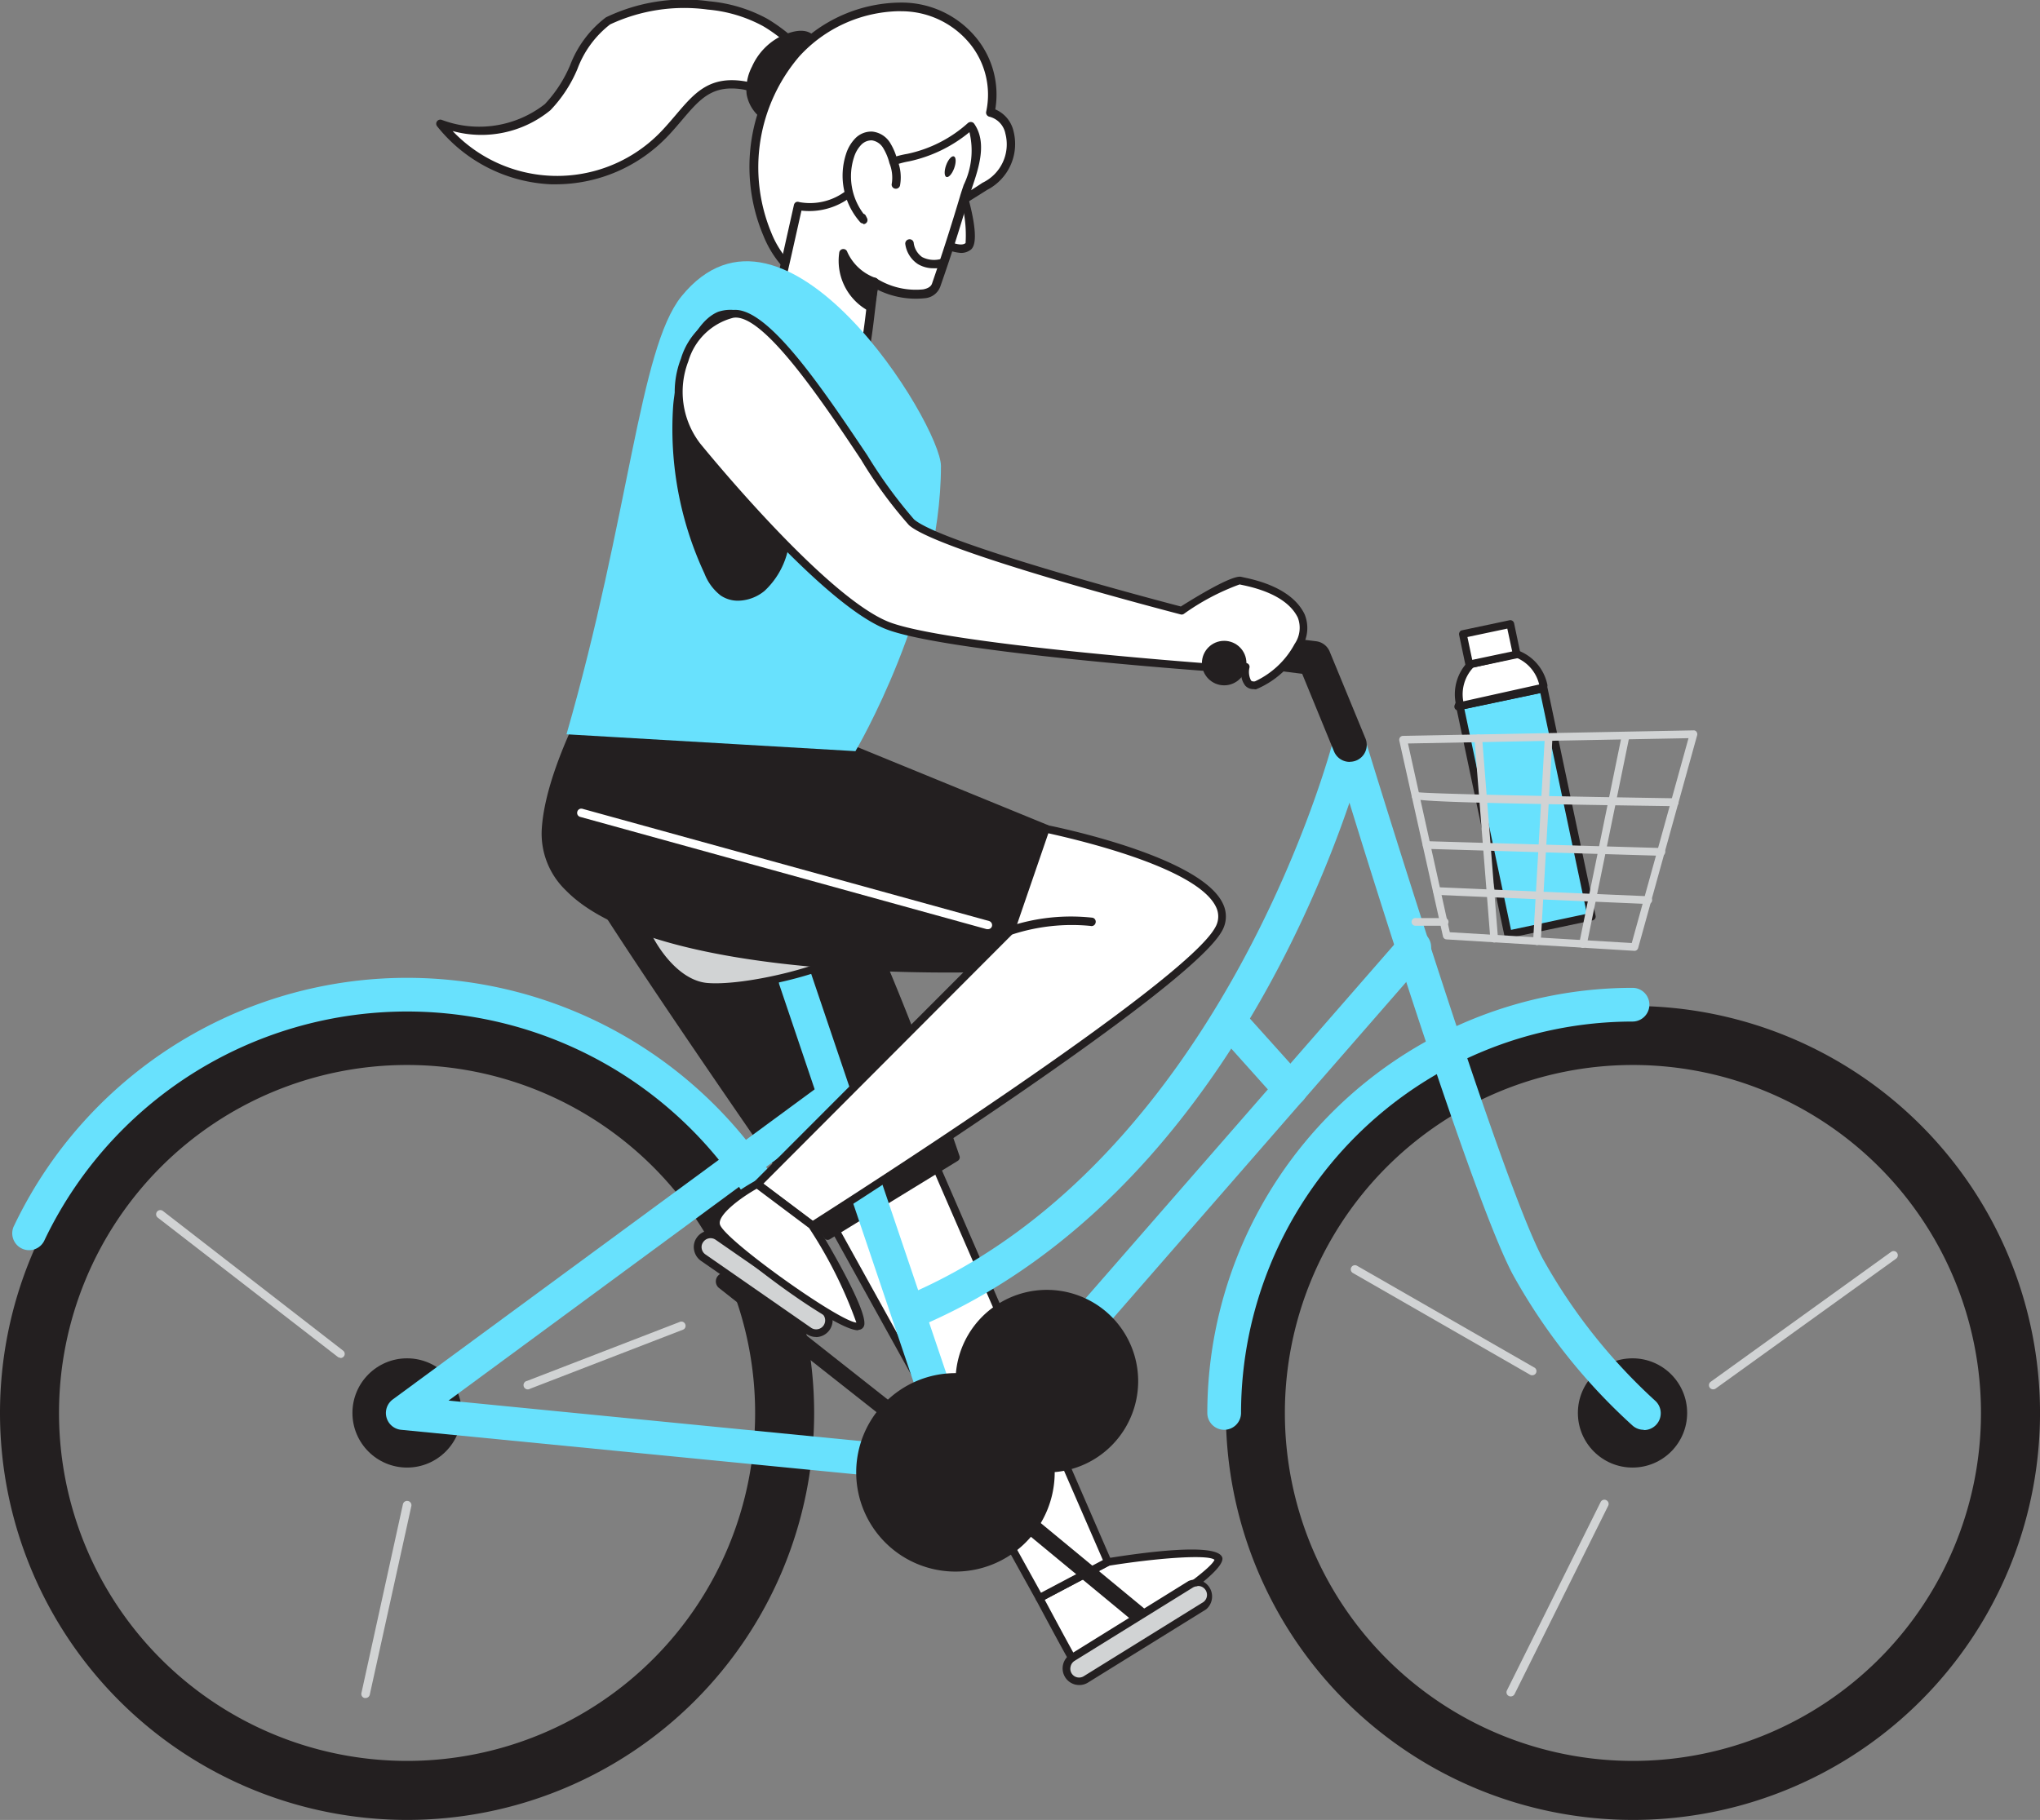 <svg xmlns="http://www.w3.org/2000/svg" width="99.176" height="88.501" viewBox="0 0 99.176 88.501">
  <rect x="0" y="0" width="99.176" height="88.501" fill="#808080" stroke="none"/>
  <g id="_333_bicycle_flatline" data-name="#333_bicycle_flatline" transform="translate(-82.05 -43.556)">
    <rect id="Rectangle_204" data-name="Rectangle 204" width="4.165" height="11.342" transform="translate(153.019 77.898) rotate(-11.91)" fill="#68e1fd"/>
    <path id="Path_614" data-name="Path 614" d="M257.263,137.105a.184.184,0,0,1-.18-.152l-2.341-11.1a.168.168,0,0,1,.025-.139.189.189,0,0,1,.119-.082l4.074-.861a.184.184,0,0,1,.139.029.18.18,0,0,1,.082.115l2.341,11.1a.189.189,0,0,1-.143.221l-4.074.861Zm-2.119-11.141L257.41,136.7l3.689-.783-2.263-10.731Z" transform="translate(-101.901 -47.925)" fill="#231f20"/>
    <path id="Path_615" data-name="Path 615" d="M257.815,121.2l-2.234.471a2.05,2.05,0,0,0-.562,1.894l-.07.168,4.074-.861.07-.164A2.078,2.078,0,0,0,257.815,121.2Z" transform="translate(-102.027 -45.817)" fill="#fff"/>
    <path id="Path_616" data-name="Path 616" d="M254.73,123.645a.189.189,0,0,1-.148-.07.193.193,0,0,1-.025-.193l.045-.115a2.271,2.271,0,0,1,.623-2.009.233.233,0,0,1,.094-.049l2.234-.471a.189.189,0,0,1,.107,0,2.263,2.263,0,0,1,1.4,1.64.222.222,0,0,1,0,.115l-.07.164a.184.184,0,0,1-.135.111l-4.074.861Zm.726-2.082a1.9,1.9,0,0,0-.48,1.64l3.689-.82a1.881,1.881,0,0,0-1.1-1.3Z" transform="translate(-101.787 -45.541)" fill="#231f20"/>
    <rect id="Rectangle_205" data-name="Rectangle 205" width="2.357" height="1.513" transform="translate(153.165 74.392) rotate(-11.91)" fill="#fff"/>
    <path id="Path_617" data-name="Path 617" d="M255.591,119.471a.193.193,0,0,1-.184-.148l-.311-1.48a.184.184,0,0,1,.029-.139.16.16,0,0,1,.115-.082l2.308-.488a.189.189,0,0,1,.221.143l.311,1.48a.18.18,0,0,1-.143.221l-2.308.488Zm-.09-1.521.234,1.111,1.943-.41-.238-1.111Z" transform="translate(-102.111 -43.416)" fill="#231f20"/>
    <path id="Path_618" data-name="Path 618" d="M205.33,230.012s1.385,2.587,1.582,2.906,7.378-4.177,7.112-4.833-5.37.168-5.37.168Z" transform="translate(-72.747 -108.74)" fill="#fff"/>
    <path id="Path_619" data-name="Path 619" d="M206.689,232.851a.2.2,0,0,1-.193-.1c-.2-.32-1.529-2.812-1.586-2.919a.193.193,0,0,1,0-.143.209.209,0,0,1,.094-.111l3.324-1.754a.14.14,0,0,1,.057-.021c1.959-.316,5.288-.742,5.571-.053.353.853-5.612,4.365-6.448,4.8A2.235,2.235,0,0,1,206.689,232.851Zm-1.361-3.033c.287.537,1.176,2.193,1.435,2.648.889-.246,6.558-3.87,6.821-4.587-.32-.279-2.869-.074-5.124.287Z" transform="translate(-72.491 -108.472)" fill="#231f20"/>
    <path id="Path_620" data-name="Path 620" d="M177.16,168.67l10.711,24.672-3.324,1.758L170.11,169.055Z" transform="translate(-51.964 -73.829)" fill="#fff"/>
    <path id="Path_621" data-name="Path 621" d="M184.28,195.014a.184.184,0,0,1-.164-.094l-14.437-26.045a.2.2,0,0,1,0-.18.193.193,0,0,1,.156-.1l7.05-.385a.189.189,0,0,1,.18.115L187.777,193a.18.18,0,0,1-.086.238l-3.324,1.758A.156.156,0,0,1,184.28,195.014Zm-14.125-26.07,14.2,25.623,3.009-1.59-10.6-24.385Z" transform="translate(-51.697 -73.557)" fill="#231f20"/>
    <path id="Path_622" data-name="Path 622" d="M149,138.482c-.193.68,12.8,19.315,12.8,19.315l6.214-3.812s-5.558-16.458-8.649-18.073S149.575,136.433,149,138.482Z" transform="translate(-39.504 -54.164)" fill="#231f20"/>
    <path id="Path_623" data-name="Path 623" d="M161.509,157.743a.2.2,0,0,1-.168-.09c-3.923-5.624-13.023-18.786-12.826-19.483h0c.3-1.041,1.812-1.832,2.689-2.214,2.423-1.041,5.935-1.545,7.964-.484,3.128,1.64,8.522,17.515,8.747,18.187a.2.2,0,0,1-.086.242l-6.214,3.808A.205.205,0,0,1,161.509,157.743Zm-12.592-19.491c.213.935,7.616,11.789,12.65,19.007l5.911-3.619c-.578-1.677-5.673-16.327-8.5-17.806-1.914-1-5.28-.5-7.612.5A4.334,4.334,0,0,0,148.917,138.252Zm-.2-.041Z" transform="translate(-39.219 -53.892)" fill="#231f20"/>
    <path id="Path_624" data-name="Path 624" d="M101.84,202.48a19.79,19.79,0,1,1,19.79-19.79A19.79,19.79,0,0,1,101.84,202.48Zm0-36.711a16.921,16.921,0,1,0,16.921,16.921A16.921,16.921,0,0,0,101.84,165.769Z" transform="translate(0 -70.424)" fill="#231f20"/>
    <path id="Path_625" data-name="Path 625" d="M122.4,176.463a.82.82,0,0,1-.791-.615A19.532,19.532,0,0,0,85.08,172.3a.82.82,0,1,1-1.476-.709,21.168,21.168,0,0,1,39.589,3.849.82.82,0,0,1-.59,1A.878.878,0,0,1,122.4,176.463Z" transform="translate(-0.857 -68.456)" fill="#68e1fd"/>
    <circle id="Ellipse_53" data-name="Ellipse 53" cx="2.656" cy="2.656" r="2.656" transform="translate(99.184 109.61)" fill="#231f20"/>
    <path id="Path_626" data-name="Path 626" d="M247.21,202.48a19.79,19.79,0,1,1,19.811-19.79A19.79,19.79,0,0,1,247.21,202.48Zm0-36.711a16.921,16.921,0,1,0,16.941,16.921A16.921,16.921,0,0,0,247.21,165.769Z" transform="translate(-85.794 -70.424)" fill="#231f20"/>
    <path id="Path_627" data-name="Path 627" d="M226.06,182.241a.82.82,0,0,1-.82-.82,20.692,20.692,0,0,1,20.672-20.672.82.82,0,0,1,0,1.64,19.052,19.052,0,0,0-19.032,19.032A.82.82,0,0,1,226.06,182.241Z" transform="translate(-84.496 -69.156)" fill="#68e1fd"/>
    <circle id="Ellipse_54" data-name="Ellipse 54" cx="2.656" cy="2.656" r="2.656" transform="translate(158.76 109.61)" fill="#231f20"/>
    <path id="Path_628" data-name="Path 628" d="M225.147,164.076a.82.82,0,0,1-.537-.2,28.55,28.55,0,0,1-5.841-7.378c-1.767-3.345-6.149-17.126-7.928-22.918-1.976,5.817-7.882,19.733-20.561,25.324a.82.82,0,1,1-.664-1.5c15.142-6.677,20.376-26.619,20.426-26.82a.82.82,0,0,1,1.578-.037c.066.213,6.468,21.147,8.608,25.185a27.32,27.32,0,0,0,5.464,6.919.82.82,0,0,1-.537,1.439Z" transform="translate(-63.186 -50.99)" fill="#68e1fd"/>
    <path id="Path_629" data-name="Path 629" d="M183.231,180.871a1.057,1.057,0,0,1-.156,0,.82.82,0,0,1-.619-.541l-8.026-23.775a.82.82,0,0,1,1.549-.525l7.575,22.405,21.094-24.184a.82.82,0,1,1,1.23,1.078L183.85,180.6A.82.82,0,0,1,183.231,180.871Z" transform="translate(-54.497 -65.129)" fill="#68e1fd"/>
    <path id="Path_630" data-name="Path 630" d="M155.766,191.268h-.082l-27.123-2.656a.82.82,0,0,1-.41-1.476l21.008-15.445a.82.82,0,0,1,.971,1.32l-19.266,14.179,25,2.459a.821.821,0,1,1-.078,1.64Z" transform="translate(-27.007 -75.526)" fill="#68e1fd"/>
    <path id="Path_631" data-name="Path 631" d="M232.625,124.767a.82.82,0,0,1-.758-.508l-1.549-3.775-3.562-.443a.826.826,0,0,1,.2-1.64l4.038.5a.82.82,0,0,1,.66.5l1.742,4.23a.82.82,0,0,1-.758,1.131Z" transform="translate(-84.962 -44.162)" fill="#231f20"/>
    <path id="Path_632" data-name="Path 632" d="M168.559,151.5S158,150.73,158,151.5s1.385,3.386,3.234,3.537,6.308-.881,7.309-1.939S168.559,151.5,168.559,151.5Z" transform="translate(-44.818 -63.497)" fill="#d1d3d4"/>
    <path id="Path_633" data-name="Path 633" d="M161.362,154.984h-.41c-1.992-.168-3.4-2.894-3.4-3.726a.279.279,0,0,1,.1-.213c.713-.664,8.989-.094,10.658.025a.246.246,0,0,1,.078.025,1.09,1.09,0,0,1,.529.73,1.39,1.39,0,0,1-.484,1.16C167.425,154.037,163.362,154.984,161.362,154.984Zm-3.419-3.689C158,152,159.28,154.459,161,154.6c1.849.152,6.218-.894,7.157-1.886a1.053,1.053,0,0,0,.385-.82.693.693,0,0,0-.307-.443c-4.689-.369-9.752-.508-10.293-.164Z" transform="translate(-44.552 -63.242)" fill="#231f20"/>
    <path id="Path_634" data-name="Path 634" d="M178.832,204.447a.41.41,0,0,1-.25-.09l-11.477-9.051a.41.41,0,1,1,.508-.644l11.477,9.051a.41.41,0,0,1-.254.734Z" transform="translate(-50.098 -89.115)" fill="#231f20"/>
    <path id="Path_635" data-name="Path 635" d="M204.174,224.765a.41.41,0,0,1-.262-.094l-8.846-7.309a.41.41,0,1,1,.521-.631l8.85,7.309a.41.41,0,0,1-.262.726Z" transform="translate(-66.59 -102.124)" fill="#231f20"/>
    <rect id="Rectangle_206" data-name="Rectangle 206" width="7.497" height="1.242" rx="0.621" transform="matrix(0.822, 0.57, -0.57, 0.822, 116.426, 103.333)" fill="#d1d3d4"/>
    <path id="Path_636" data-name="Path 636" d="M170.28,194.712a.82.82,0,0,1-.459-.143h0l-5.14-3.562a.82.82,0,0,1-.332-.521.779.779,0,0,1,.131-.607.805.805,0,0,1,1.123-.2l5.152,3.562a.82.82,0,0,1-.463,1.476Zm-.246-.451a.436.436,0,0,0,.5-.717l-5.14-3.562a.435.435,0,0,0-.6.111.41.41,0,0,0-.074.324.43.43,0,0,0,.18.279Z" transform="translate(-48.555 -86.139)" fill="#231f20"/>
    <rect id="Rectangle_207" data-name="Rectangle 207" width="7.989" height="1.242" rx="0.621" transform="matrix(0.85, -0.527, 0.527, 0.85, 133.661, 124.494)" fill="#d1d3d4"/>
    <path id="Path_637" data-name="Path 637" d="M208.892,236.08a.939.939,0,0,1-.184-.02.81.81,0,0,1-.242-1.476l5.739-3.562a.82.82,0,0,1,.857,1.377h0l-5.739,3.558a.791.791,0,0,1-.43.123Zm5.739-4.8a.41.41,0,0,0-.225.066l-5.739,3.558a.43.43,0,0,0-.193.271.427.427,0,0,0,.652.467l5.739-3.558a.434.434,0,0,0-.23-.82Zm.328.963Z" transform="translate(-74.374 -110.583)" fill="#231f20"/>
    <path id="Path_638" data-name="Path 638" d="M251.025,152.84h-1.336a.189.189,0,1,1,0-.373h1.357a.189.189,0,1,1,0,.373Z" transform="translate(-98.795 -64.267)" fill="#d1d3d4"/>
    <path id="Path_639" data-name="Path 639" d="M259.441,140.922h0l-9.149-.557a.184.184,0,0,1-.168-.148L248,130.694a.213.213,0,0,1,.037-.156.189.189,0,0,1,.143-.07L262.3,130.2a.156.156,0,0,1,.152.074.193.193,0,0,1,.029.164l-2.869,10.35A.189.189,0,0,1,259.441,140.922Zm-8.985-.906,8.846.525,2.759-9.961-13.638.258Z" transform="translate(-97.923 -51.127)" fill="#d1d3d4"/>
    <path id="Path_640" data-name="Path 640" d="M257.888,140.806a.188.188,0,0,1-.189-.172l-.771-9.743a.184.184,0,0,1,.172-.2.189.189,0,0,1,.2.172l.771,9.743a.189.189,0,0,1-.172.2Z" transform="translate(-103.195 -51.417)" fill="#d1d3d4"/>
    <path id="Path_641" data-name="Path 641" d="M264.056,140.872h0a.184.184,0,0,1-.176-.2l.566-9.866a.189.189,0,1,1,.373,0l-.566,9.866a.184.184,0,0,1-.2.2Z" transform="translate(-107.296 -51.36)" fill="#d1d3d4"/>
    <path id="Path_642" data-name="Path 642" d="M269.539,140.873H269.5a.189.189,0,0,1-.148-.221l2.074-10.137a.186.186,0,1,1,.365.074l-2.074,10.137A.184.184,0,0,1,269.539,140.873Z" transform="translate(-110.526 -51.226)" fill="#d1d3d4"/>
    <path id="Path_643" data-name="Path 643" d="M262.271,138.2h0c-12.707-.184-12.732-.266-12.777-.459a.193.193,0,0,1,.143-.225.18.18,0,0,1,.115,0c.529.09,7.747.225,12.523.3a.193.193,0,0,1,.184.193.189.189,0,0,1-.189.2Z" transform="translate(-98.806 -55.44)" fill="#d1d3d4"/>
    <path id="Path_644" data-name="Path 644" d="M262.385,144.059h0l-11.4-.336a.18.18,0,0,1-.18-.193.184.184,0,0,1,.184-.18h0l11.4.332a.189.189,0,1,1,0,.377Z" transform="translate(-99.584 -58.888)" fill="#d1d3d4"/>
    <path id="Path_645" data-name="Path 645" d="M262.454,149.625h0l-10.248-.443a.184.184,0,0,1-.176-.193.18.18,0,0,1,.193-.18l10.248.439a.189.189,0,1,1,0,.377Z" transform="translate(-100.304 -62.109)" fill="#d1d3d4"/>
    <path id="Path_646" data-name="Path 646" d="M150.542,119.58s-3.55,5.493-3.783,9.141c-.5,7.7,21.987,6.743,21.987,6.743l2.308-6.743-9.252-3.792Z" transform="translate(-38.179 -44.861)" fill="#231f20"/>
    <path id="Path_647" data-name="Path 647" d="M166.039,135.415c-4.775,0-15.084-.43-18.569-3.992a3.824,3.824,0,0,1-1.172-3.013c.238-3.656,3.669-9.018,3.816-9.235a.2.2,0,0,1,.258-.074l11.264,5.349,9.239,3.783a.2.2,0,0,1,.115.258l-2.308,6.743a.2.2,0,0,1-.184.139C168.347,135.382,167.429,135.415,166.039,135.415ZM150.36,119.547c-.566.906-3.447,5.673-3.652,8.891a3.427,3.427,0,0,0,1.053,2.7c4.152,4.247,18.979,3.886,20.581,3.833l2.2-6.427-9.071-3.718Z" transform="translate(-37.908 -44.566)" fill="#231f20"/>
    <path id="Path_648" data-name="Path 648" d="M185.893,141.88s10.01,1.972,8.395,4.919-19.745,14.392-19.745,14.392l-2.673-2.045,12.35-12.334Z" transform="translate(-53.002 -58.02)" fill="#fff"/>
    <path id="Path_649" data-name="Path 649" d="M174.277,161.086a.189.189,0,0,1-.111-.037l-2.673-2.013a.18.18,0,0,1-.074-.135.2.2,0,0,1,.053-.148l12.3-12.318,1.676-4.89a.18.18,0,0,1,.213-.123c.307.062,7.5,1.5,8.579,3.829a1.414,1.414,0,0,1-.057,1.344c-1.64,2.931-19.065,13.99-19.807,14.461A.226.226,0,0,1,174.277,161.086Zm-2.386-2.213,2.4,1.8c1.508-.963,18.06-11.527,19.569-14.261a1.045,1.045,0,0,0,.045-1c-.931-1.976-7.079-3.345-8.153-3.587l-1.64,4.775a.41.41,0,0,1-.045.07Zm12.063-12.334Z" transform="translate(-52.736 -57.748)" fill="#231f20"/>
    <path id="Path_650" data-name="Path 650" d="M168.995,184s-2.213,1.205-1.98,2.013,6.923,5.657,7,4.808-2.349-4.808-2.349-4.808Z" transform="translate(-50.127 -82.875)" fill="#fff"/>
    <path id="Path_651" data-name="Path 651" d="M173.616,190.86c-1.168,0-6.833-4.279-7.05-5.042-.258-.91,1.681-2.017,2.074-2.23a.189.189,0,0,1,.2,0l2.673,2.013a.176.176,0,0,1,.045.049c.254.41,2.459,4.042,2.373,4.919a.291.291,0,0,1-.279.271Zm-4.919-6.882c-.853.48-1.914,1.3-1.787,1.738.209.734,5.739,4.689,6.632,4.771a21.388,21.388,0,0,0-2.3-4.6Z" transform="translate(-49.859 -82.615)" fill="#231f20"/>
    <circle id="Ellipse_55" data-name="Ellipse 55" cx="2.078" cy="2.078" r="2.078" transform="translate(126.426 113.098)" fill="#231f20"/>
    <path id="Path_652" data-name="Path 652" d="M192.093,217.276a2.283,2.283,0,1,1,2.283-2.283A2.283,2.283,0,0,1,192.093,217.276Zm0-4.156a1.873,1.873,0,1,0,1.873,1.873,1.873,1.873,0,0,0-1.873-1.873Z" transform="translate(-63.589 -99.817)" fill="#231f20"/>
    <path id="Path_653" data-name="Path 653" d="M188.429,216.109a4.825,4.825,0,1,1,4.82-4.82,4.825,4.825,0,0,1-4.82,4.82Zm0-9.268a4.439,4.439,0,1,1,0,.016Z" transform="translate(-59.924 -96.129)" fill="#231f20"/>
    <path id="Path_654" data-name="Path 654" d="M230.01,168.06a.82.82,0,0,1-.611-.275l-2.7-3.013a.824.824,0,0,1,1.23-1.1l2.709,3.017a.822.822,0,0,1-.627,1.369Z" transform="translate(-85.233 -70.718)" fill="#68e1fd"/>
    <path id="Path_655" data-name="Path 655" d="M150.079,44.921a7.067,7.067,0,0,0-2.746-.82,8.631,8.631,0,0,0-4.882.75c-1.484.939-1.668,3.021-2.935,4.193a5.462,5.462,0,0,1-5.206.82,7.214,7.214,0,0,0,10.94.435c1.283-1.381,1.849-2.636,3.841-2.308.877.148,2.968,1.435,3.4,0C152.825,46.844,150.891,45.389,150.079,44.921Z" transform="translate(-30.838 -0.286)" fill="#fff"/>
    <path id="Path_656" data-name="Path 656" d="M139.661,52.518h-.283a7.5,7.5,0,0,1-5.521-2.808.2.2,0,0,1,.217-.324,5.174,5.174,0,0,0,5.009-.767,6.382,6.382,0,0,0,1.23-1.894,5.267,5.267,0,0,1,1.738-2.324,8.774,8.774,0,0,1,5.017-.783,7.231,7.231,0,0,1,2.808.84h0c.82.475,2.89,2,2.5,3.3a1.078,1.078,0,0,1-.545.693,3.141,3.141,0,0,1-2.287-.291,5.083,5.083,0,0,0-.8-.25c-1.521-.254-2.111.447-3.013,1.508-.2.234-.41.484-.648.734A7.526,7.526,0,0,1,139.661,52.518ZM134.6,49.928a7,7,0,0,0,10.207-.053c.23-.246.439-.492.635-.721.918-1.082,1.64-1.935,3.39-1.64a4.919,4.919,0,0,1,.869.271c.672.242,1.5.545,1.963.312a.68.68,0,0,0,.336-.447c.283-.955-1.472-2.341-2.316-2.828h0a6.874,6.874,0,0,0-2.677-.8,8.508,8.508,0,0,0-4.751.721,4.9,4.9,0,0,0-1.586,2.16,6.559,6.559,0,0,1-1.316,2.013A5.292,5.292,0,0,1,134.6,49.928Z" transform="translate(-30.545)" fill="#231f20"/>
    <path id="Path_657" data-name="Path 657" d="M172.588,48.008a2.824,2.824,0,0,0-1.262,1.357,2.152,2.152,0,0,0-.242,1.23,1.64,1.64,0,0,0,.873,1.193.918.918,0,0,0,.66.115,1.1,1.1,0,0,0,.467-.32C174.023,50.6,175.343,46.7,172.588,48.008Z" transform="translate(-52.532 -2.47)" fill="#231f20"/>
    <path id="Path_658" data-name="Path 658" d="M172.154,51.8a1.279,1.279,0,0,1-.586-.168,1.857,1.857,0,0,1-.984-1.344,2.373,2.373,0,0,1,.262-1.336A3.033,3.033,0,0,1,172.2,47.5c.844-.41,1.426-.381,1.742.053.619.861-.3,3.1-1.008,3.837a1.291,1.291,0,0,1-.562.373A.779.779,0,0,1,172.154,51.8Zm1.074-4.169a2.152,2.152,0,0,0-.848.25h0a2.582,2.582,0,0,0-1.16,1.258,1.947,1.947,0,0,0-.23,1.1,1.463,1.463,0,0,0,.771,1.041.762.762,0,0,0,.508.1.889.889,0,0,0,.373-.266c.652-.672,1.406-2.7.967-3.312a.443.443,0,0,0-.381-.168Zm-.935.061Z" transform="translate(-52.237 -2.157)" fill="#231f20"/>
    <path id="Path_659" data-name="Path 659" d="M175.5,57.9a2.072,2.072,0,0,1-1.976-.521,4.919,4.919,0,0,1-1.41-1.951,8.448,8.448,0,0,1,1.406-8.788c2.119-2.382,6.436-3.361,8.653-.549a4.144,4.144,0,0,1,.783,3.419,1.23,1.23,0,0,1,.93.988,2.275,2.275,0,0,1-1.2,2.6c-1.566,1.045-3.234,1.927-4.751,3.041A10.42,10.42,0,0,1,175.5,57.9Z" transform="translate(-52.763 -0.485)" fill="#fff"/>
    <path id="Path_660" data-name="Path 660" d="M174.679,57.879a2.611,2.611,0,0,1-1.59-.644,5.128,5.128,0,0,1-1.472-2.029,8.608,8.608,0,0,1,1.439-9.018,7.173,7.173,0,0,1,5.329-2.328,4.689,4.689,0,0,1,3.644,1.8,4.349,4.349,0,0,1,.857,3.394,1.517,1.517,0,0,1,.894,1.09,2.511,2.511,0,0,1-1.287,2.824c-.644.41-1.316.82-1.963,1.23-.93.566-1.89,1.148-2.775,1.8-.287.213-.562.447-.82.672a4.993,4.993,0,0,1-1.677,1.115A1.844,1.844,0,0,1,174.679,57.879Zm3.517-13.6a6.727,6.727,0,0,0-4.833,2.193,8.3,8.3,0,0,0-1.369,8.571,4.673,4.673,0,0,0,1.349,1.869,1.89,1.89,0,0,0,1.787.488h0a4.882,4.882,0,0,0,1.533-1.033c.266-.234.545-.475.849-.693.9-.664,1.865-1.254,2.8-1.82.644-.41,1.312-.8,1.951-1.23a2.071,2.071,0,0,0,1.115-2.39,1.057,1.057,0,0,0-.762-.82.209.209,0,0,1-.139-.086.2.2,0,0,1-.033-.16,3.927,3.927,0,0,0-.742-3.246,4.3,4.3,0,0,0-3.349-1.64Z" transform="translate(-52.45 -0.179)" fill="#231f20"/>
    <path id="Path_661" data-name="Path 661" d="M194.585,65.64s.82,2.558.381,2.923-1.316-.217-1.316-.217" transform="translate(-65.855 -13.032)" fill="#fff"/>
    <path id="Path_662" data-name="Path 662" d="M194.323,68.589a2.258,2.258,0,0,1-1.062-.369.2.2,0,1,1,.221-.344c.25.16.84.43,1.074.234a6.084,6.084,0,0,0-.447-2.705.209.209,0,0,1,.135-.258.2.2,0,0,1,.258.135c.254.82.791,2.734.32,3.14A.754.754,0,0,1,194.323,68.589Z" transform="translate(-65.564 -12.734)" fill="#231f20"/>
    <path id="Path_663" data-name="Path 663" d="M182.848,58.48c.693,1,0,2.488-.32,3.5q-.627,2.14-1.361,4.251c-.307.894-2.66.238-3-.152-.328,1.672-.332,5.87-2.308,6.505a1.676,1.676,0,0,1-1.2-.143c-2.533-1.152-1.758-3.456-1.258-5.472.377-1.525.705-3.07,1.058-4.6a3.071,3.071,0,0,0,3-1.123C178.913,59.661,180.724,60.423,182.848,58.48Z" transform="translate(-53.605 -8.807)" fill="#fff"/>
    <path id="Path_664" data-name="Path 664" d="M175.172,72.586a2.226,2.226,0,0,1-.91-.217c-2.537-1.152-1.972-3.374-1.472-5.329l.094-.381c.254-1.017.488-2.05.713-3.066l.344-1.533a.209.209,0,0,1,.1-.131.217.217,0,0,1,.16,0,2.864,2.864,0,0,0,2.787-1.066,4.486,4.486,0,0,1,2.459-1.279,6.353,6.353,0,0,0,2.951-1.5.217.217,0,0,1,.164-.049.193.193,0,0,1,.143.086c.635.914.221,2.144-.115,3.132-.061.193-.123.373-.176.545-.41,1.418-.877,2.869-1.365,4.255a.869.869,0,0,1-.738.549,4.173,4.173,0,0,1-2.3-.41c-.045.283-.082.611-.127.976-.238,2.05-.57,4.829-2.263,5.378A1.431,1.431,0,0,1,175.172,72.586Zm-.865-10.248c-.1.447-.2.889-.3,1.336-.225,1.008-.459,2.05-.713,3.074l-.094.381c-.484,1.89-.98,3.845,1.23,4.857a1.533,1.533,0,0,0,1.049.135c1.443-.467,1.771-3.218,1.984-5.038.062-.516.115-.963.184-1.316a.2.2,0,0,1,.148-.16.225.225,0,0,1,.209.066,3.6,3.6,0,0,0,2.218.5c.238-.045.381-.139.43-.279.484-1.4.939-2.824,1.361-4.243.049-.172.115-.361.18-.557a3.817,3.817,0,0,0,.279-2.566,6.858,6.858,0,0,1-2.931,1.418,4.26,4.26,0,0,0-2.254,1.16,3.323,3.323,0,0,1-2.976,1.238Z" transform="translate(-53.292 -8.545)" fill="#231f20"/>
    <path id="Path_665" data-name="Path 665" d="M191.486,73.4a1.213,1.213,0,0,1-1.566-.955" transform="translate(-63.654 -17.044)" fill="#fff"/>
    <path id="Path_666" data-name="Path 666" d="M190.8,73.35a1.468,1.468,0,0,1-.762-.2,1.394,1.394,0,0,1-.615-.963.209.209,0,0,1,.164-.242.2.2,0,0,1,.242.16,1,1,0,0,0,.41.7,1.262,1.262,0,0,0,.889.1.212.212,0,1,1,.111.41A1.816,1.816,0,0,1,190.8,73.35Z" transform="translate(-63.36 -16.749)" fill="#231f20"/>
    <path id="Path_667" data-name="Path 667" d="M183.54,74.982a2.618,2.618,0,0,1-1.517-1.4,2.592,2.592,0,0,0,1.324,2.623Z" transform="translate(-58.975 -17.717)" fill="#231f20"/>
    <path id="Path_668" data-name="Path 668" d="M183.052,76.133a.213.213,0,0,1-.119-.037,2.769,2.769,0,0,1-1.4-2.841.2.2,0,0,1,.189-.156.2.2,0,0,1,.2.143,2.37,2.37,0,0,0,1.385,1.267.2.2,0,0,1,.135.225l-.193,1.23a.2.2,0,0,1-.119.156A.2.2,0,0,1,183.052,76.133Zm-1.111-2.05a2.615,2.615,0,0,0,.959,1.488l.115-.726a3.12,3.12,0,0,1-1.074-.775Z" transform="translate(-58.68 -17.433)" fill="#231f20"/>
    <ellipse id="Ellipse_56" data-name="Ellipse 56" cx="0.533" cy="0.209" rx="0.533" ry="0.209" transform="matrix(0.34, -0.94, 0.94, 0.34, 127.865, 52.092)" fill="#231f20"/>
    <path id="Path_669" data-name="Path 669" d="M184.852,61.992a2.049,2.049,0,0,0-.123-1.1,3.024,3.024,0,0,0-.332-.8.984.984,0,0,0-.705-.459.918.918,0,0,0-.689.283,1.775,1.775,0,0,0-.381.66,3.189,3.189,0,0,0,.635,3.128L183.2,63.6" transform="translate(-59.249 -9.491)" fill="#fff"/>
    <path id="Path_670" data-name="Path 670" d="M182.987,63.636a.2.2,0,0,1-.152-.07,3.415,3.415,0,0,1-.676-3.333,1.923,1.923,0,0,1,.43-.726,1.086,1.086,0,0,1,.848-.34,1.16,1.16,0,0,1,.857.545,3.046,3.046,0,0,1,.357.853,2.2,2.2,0,0,1,.123,1.23.209.209,0,0,1-.254.143.2.2,0,0,1-.143-.25,1.881,1.881,0,0,0-.115-.984,2.648,2.648,0,0,0-.307-.742.771.771,0,0,0-.545-.369.693.693,0,0,0-.529.225,1.517,1.517,0,0,0-.336.578A3.021,3.021,0,0,0,183,63.16a.193.193,0,0,1,.115.1l.053.107a.2.2,0,0,1-.18.3Z" transform="translate(-58.971 -9.211)" fill="#231f20"/>
    <path id="Path_671" data-name="Path 671" d="M167.444,84.5c0-2-7.6-14.437-12.621-8.243-2.049,2.55-2.521,10.658-5.583,21.29l14.047.82S167.444,91.341,167.444,84.5Z" transform="translate(-39.649 -18.283)" fill="#68e1fd"/>
    <path id="Path_672" data-name="Path 672" d="M166.171,81.356c-2.513-2.152-3.689,2.263-3.833,3.915a16.511,16.511,0,0,0,1.5,8.051,2.291,2.291,0,0,0,.709.984,1.64,1.64,0,0,0,1.9-.2,3.648,3.648,0,0,0,1.053-1.754,16.4,16.4,0,0,0,.512-5.78C167.925,84.623,167.61,82.594,166.171,81.356Z" transform="translate(-47.357 -21.963)" fill="#231f20"/>
    <path id="Path_673" data-name="Path 673" d="M165,94.434a1.5,1.5,0,0,1-.861-.258,2.48,2.48,0,0,1-.783-1.066,16.642,16.642,0,0,1-1.521-8.149c.094-1.23.754-3.98,2.185-4.575A1.874,1.874,0,0,1,166,80.9h0c1.5,1.291,1.8,3.435,1.9,5.362a16.894,16.894,0,0,1-.521,5.853,3.882,3.882,0,0,1-1.1,1.84A2.078,2.078,0,0,1,165,94.434Zm-.41-13.748a1.069,1.069,0,0,0-.41.082c-1.172.484-1.836,2.988-1.931,4.222a16.208,16.208,0,0,0,1.484,7.948,2.164,2.164,0,0,0,.639.9,1.443,1.443,0,0,0,1.64-.193A3.443,3.443,0,0,0,166.98,92a16.422,16.422,0,0,0,.5-5.71c-.09-1.84-.373-3.882-1.758-5.071h0a1.836,1.836,0,0,0-1.144-.537Z" transform="translate(-47.059 -21.666)" fill="#231f20"/>
    <path id="Path_674" data-name="Path 674" d="M173.874,90.919c-1.439-1.271-6.419-10.551-8.706-10.129s-3.578,4.128-1.713,6.415,6.526,7.608,9.194,8.71,15.376,2.05,15.376,2.05h2.1s-.193.984.475.889,2.869-2.05,2.222-3.365-2.541-1.64-2.951-1.717S187,95.235,187,95.235,175.317,92.189,173.874,90.919Z" transform="translate(-47.509 -21.963)" fill="#fff"/>
    <path id="Path_675" data-name="Path 675" d="M190.228,98.762a.537.537,0,0,1-.41-.164.992.992,0,0,1-.2-.73h-1.886c-.533-.041-12.781-.947-15.449-2.05-3.111-1.283-8.645-8-9.264-8.764a4.472,4.472,0,0,1-.639-4.365,3.449,3.449,0,0,1,2.459-2.353c1.668-.307,4.4,3.775,6.6,7.054a23.089,23.089,0,0,0,2.271,3.115h0c1.328,1.176,11.949,3.972,12.973,4.238.791-.5,2.509-1.541,2.935-1.443l.107.025c.582.123,2.345.5,2.972,1.791a1.758,1.758,0,0,1-.156,1.64,4.411,4.411,0,0,1-2.209,2.017A.52.52,0,0,1,190.228,98.762Zm-.389-1.271a.184.184,0,0,1,.18.225.906.906,0,0,0,.074.623c.025.029.074.061.193.045a4.2,4.2,0,0,0,1.931-1.824,1.381,1.381,0,0,0,.152-1.275c-.549-1.127-2.177-1.476-2.714-1.59l-.115-.025a11.292,11.292,0,0,0-2.714,1.435.189.189,0,0,1-.148.025c-.48-.127-11.752-3.054-13.211-4.341h0a21.466,21.466,0,0,1-2.332-3.189c-1.906-2.869-4.784-7.157-6.218-6.895a3.069,3.069,0,0,0-2.177,2.111,4.128,4.128,0,0,0,.574,4c.615.754,6.1,7.407,9.12,8.657,2.611,1.078,15.191,2.009,15.318,2.021Z" transform="translate(-47.225 -21.694)" fill="#231f20"/>
    <circle id="Ellipse_57" data-name="Ellipse 57" cx="1.082" cy="1.082" r="1.082" transform="translate(140.482 74.719)" fill="#231f20"/>
    <path id="Path_676" data-name="Path 676" d="M201.707,153.09a.2.2,0,0,1-.193-.148.2.2,0,0,1,.135-.254,9.53,9.53,0,0,1,4.009-.41.2.2,0,0,1,.143.25.2.2,0,0,1-.25.148,9.383,9.383,0,0,0-3.783.41Z" transform="translate(-70.489 -64.094)" fill="#231f20"/>
    <path id="Path_677" data-name="Path 677" d="M109.534,194.3a.2.2,0,0,1-.123-.041l-8.751-6.772a.2.2,0,0,1,.25-.324l8.751,6.784a.2.2,0,0,1-.127.365Z" transform="translate(-10.94 -84.719)" fill="#d1d3d4"/>
    <path id="Path_678" data-name="Path 678" d="M125.113,231.191h-.045a.2.2,0,0,1-.156-.246l2.017-9.182a.21.21,0,0,1,.41.09l-2.017,9.153a.209.209,0,0,1-.209.184Z" transform="translate(-25.29 -105.062)" fill="#d1d3d4"/>
    <path id="Path_679" data-name="Path 679" d="M144.387,203.639a.208.208,0,1,1-.074-.41l7.427-2.869a.2.2,0,0,1,.266.119.2.2,0,0,1-.119.262l-7.427,2.869a.233.233,0,0,1-.074.029Z" transform="translate(-36.64 -92.521)" fill="#d1d3d4"/>
    <path id="Path_680" data-name="Path 680" d="M260.934,231.041a.18.18,0,0,1-.09-.02.2.2,0,0,1-.094-.275l4.554-9.157a.2.2,0,0,1,.275-.09.2.2,0,0,1,.09.275l-4.55,9.157A.209.209,0,0,1,260.934,231.041Z" transform="translate(-105.438 -104.99)" fill="#d1d3d4"/>
    <path id="Path_681" data-name="Path 681" d="M251.089,199.018a.184.184,0,0,1-.1-.029l-8.608-4.943a.2.2,0,0,1,.2-.353l8.608,4.943a.2.2,0,0,1-.1.381Z" transform="translate(-94.559 -88.585)" fill="#d1d3d4"/>
    <path id="Path_682" data-name="Path 682" d="M284.943,198.714a.209.209,0,0,1-.168-.082.205.205,0,0,1,.049-.287l8.772-6.317a.2.2,0,0,1,.238.332l-8.772,6.317A.213.213,0,0,1,284.943,198.714Z" transform="translate(-119.605 -87.596)" fill="#d1d3d4"/>
    <path id="Path_683" data-name="Path 683" d="M170.471,145.352h-.057l-19.762-5.46a.2.2,0,0,1-.143-.25.2.2,0,0,1,.254-.143l19.762,5.456a.209.209,0,0,1,.143.254.2.2,0,0,1-.2.143Z" transform="translate(-40.393 -56.611)" fill="#fff"/>
  </g>
</svg>
